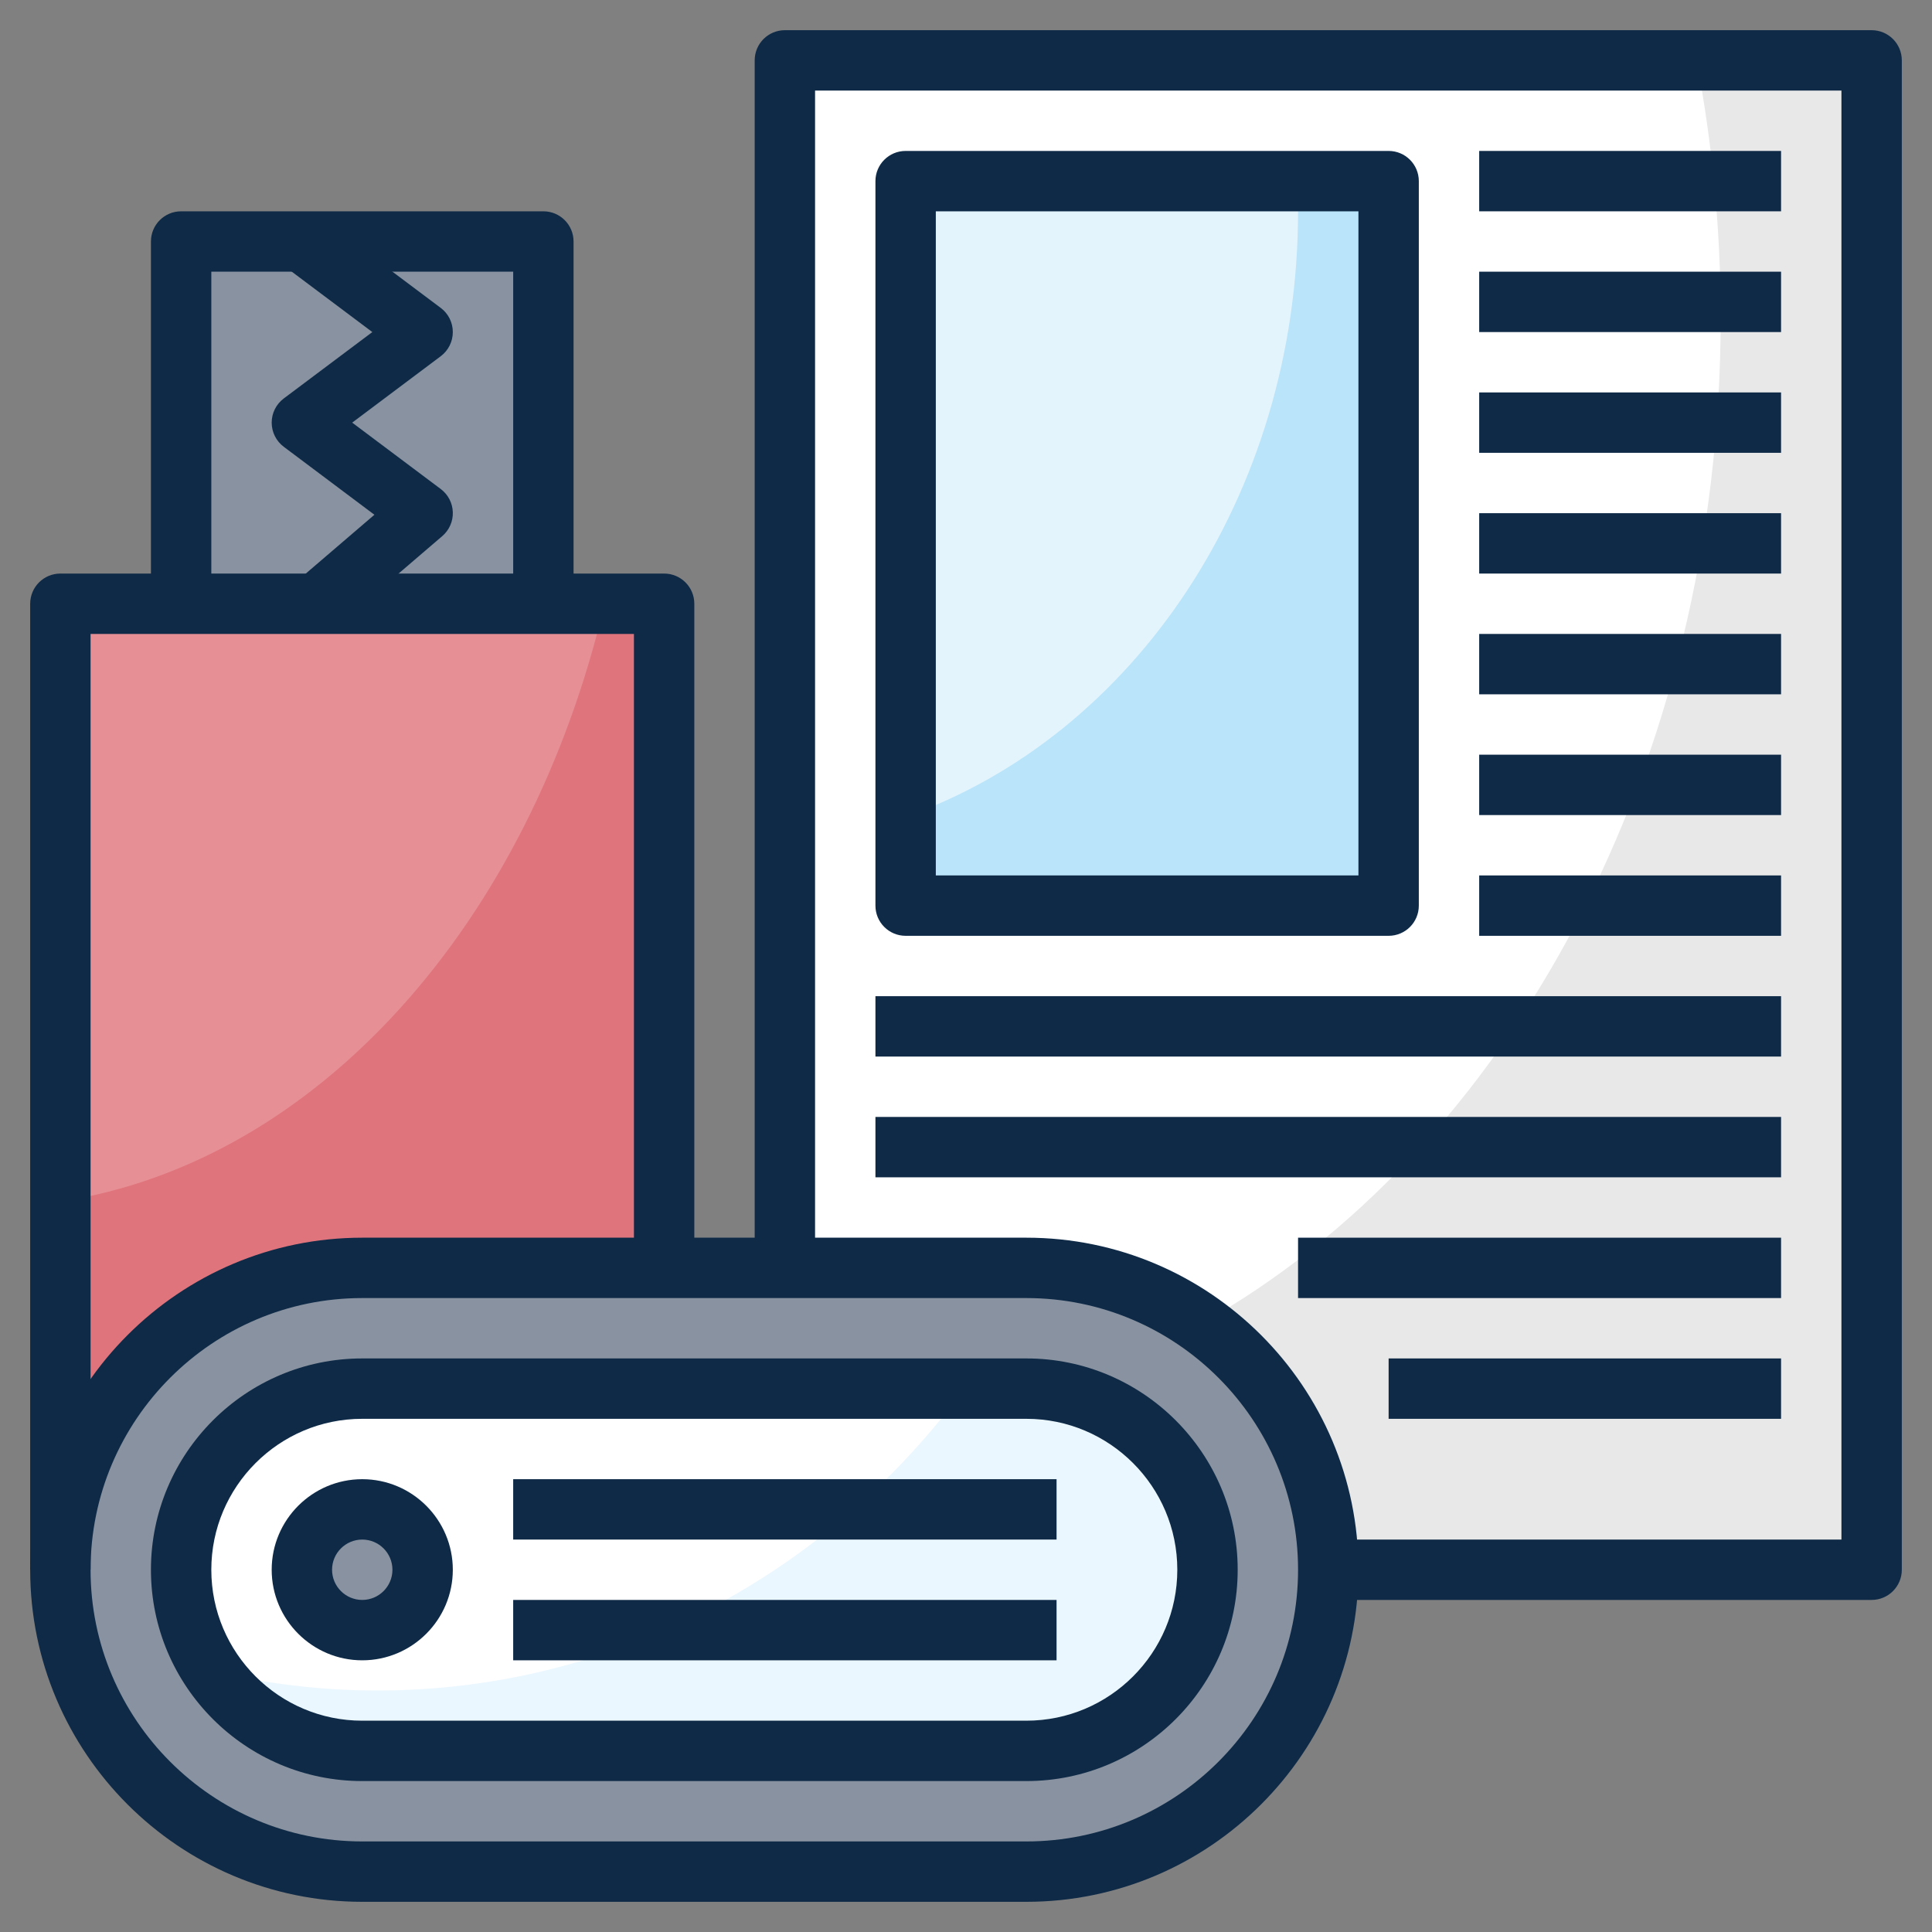 <?xml version="1.0"?>
<svg xmlns="http://www.w3.org/2000/svg" id="Layer_3" enable-background="new 0 0 64 64" height="512px" viewBox="0 0 64 64" width="512px" class=""><rect x="0" y="0" width="64" height="64" fill="#808080" stroke="none"/><g><g><g><path d="m26 2v40h8c5.523 0 10 4.477 10 10h18v-50z" fill="#c6c7c2" data-original="#C6C7C2" class="active-path" data-old_color="#c6c7c2" style="fill:#E7E8E7"/></g><g><path d="m26 42h8c2.157 0 4.149.69 5.782 1.851 10.143-5.686 17.218-18.474 17.218-33.351 0-2.928-.282-5.771-.799-8.5h-30.201z" fill="#e8e9e7" data-original="#E8E9E7" class="" data-old_color="#e8e9e7" style="fill:#FFFFFF"/></g><g><path d="m30 6h16v24h-16z" fill="#b9e4f9" data-original="#B9E4F9" class=""/></g><g><path d="m30 27.056c7.531-2.658 13-10.632 13-20.056 0-.338-.031-.666-.044-1h-12.956z" fill="#e3f4fd" data-original="#E3F4FD" class=""/></g><g><g><path d="m12 42h10v-22h-20v32c0-5.523 4.477-10 10-10z" fill="#e0747c" data-original="#E0747C" class=""/></g></g><g><path d="m2 39.802c8.529-1.31 15.538-9.231 18.027-19.802h-18.027z" fill="#e69096" data-original="#E69096" class=""/></g><g><path d="m6 8h12v12h-12z" fill="#8892a0" data-original="#8892A0" class="" style="fill:#8892A0"/></g><g><path d="m2 52c0-5.523 4.477-10 10-10h22c5.523 0 10 4.477 10 10 0 5.523-4.477 10-10 10h-22c-5.523 0-10-4.477-10-10z" fill="#8892a0" data-original="#8892A0" class="" style="fill:#8892A0"/></g><g><path d="m34 58h-22c-3.314 0-6-2.686-6-6 0-3.314 2.686-6 6-6h22c3.314 0 6 2.686 6 6 0 3.314-2.686 6-6 6z" fill="#ebf7fe" data-original="#EBF7FE" class=""/></g><g><path d="m12 46c-3.314 0-6 2.686-6 6 0 1.242.377 2.395 1.023 3.352 1.762.419 3.593.648 5.477.648 7.927 0 14.971-3.922 19.449-10z" fill="#fff" data-original="#FFF"/></g><g><circle cx="12" cy="52" fill="#8892a0" r="2" data-original="#8892A0" class="" style="fill:#8892A0"/></g><g><path d="m3 52h-2v-32c0-.553.448-1 1-1h20c.552 0 1 .447 1 1v22h-2v-21h-18z" data-original="#000000" class="" style="fill:#0E2A47" data-old_color="#000000"/></g><g><path d="m34 63h-22c-6.065 0-11-4.935-11-11s4.935-11 11-11h22c6.065 0 11 4.935 11 11s-4.935 11-11 11zm-22-20c-4.962 0-9 4.037-9 9s4.038 9 9 9h22c4.962 0 9-4.037 9-9s-4.038-9-9-9z" data-original="#000000" class="" style="fill:#0E2A47" data-old_color="#000000"/></g><g><path d="m19 20h-2v-11h-10v11h-2v-12c0-.553.448-1 1-1h12c.552 0 1 .447 1 1z" data-original="#000000" class="" style="fill:#0E2A47" data-old_color="#000000"/></g><g><path d="m11.151 20.759-1.302-1.518 2.554-2.189-3.003-2.252c-.252-.189-.4-.486-.4-.8s.148-.611.4-.8l2.934-2.2-2.934-2.2 1.2-1.6 4 3c.252.188.4.485.4.8s-.148.611-.4.8l-2.933 2.2 2.934 2.2c.243.182.39.464.399.768.01.303-.119.594-.349.791z" data-original="#000000" class="" style="fill:#0E2A47" data-old_color="#000000"/></g><g><path d="m34 59h-22c-3.86 0-7-3.141-7-7s3.14-7 7-7h22c3.86 0 7 3.141 7 7s-3.14 7-7 7zm-22-12c-2.757 0-5 2.243-5 5s2.243 5 5 5h22c2.757 0 5-2.243 5-5s-2.243-5-5-5z" data-original="#000000" class="" style="fill:#0E2A47" data-old_color="#000000"/></g><g><path d="m12 55c-1.654 0-3-1.346-3-3s1.346-3 3-3 3 1.346 3 3-1.346 3-3 3zm0-4c-.551 0-1 .448-1 1s.449 1 1 1 1-.448 1-1-.449-1-1-1z" data-original="#000000" class="" style="fill:#0E2A47" data-old_color="#000000"/></g><g><path d="m17 49h18v2h-18z" data-original="#000000" class="" style="fill:#0E2A47" data-old_color="#000000"/></g><g><path d="m17 53h18v2h-18z" data-original="#000000" class="" style="fill:#0E2A47" data-old_color="#000000"/></g><g><path d="m62 53h-18v-2h17v-48h-34v39h-2v-40c0-.553.448-1 1-1h36c.552 0 1 .447 1 1v50c0 .553-.448 1-1 1z" data-original="#000000" class="" style="fill:#0E2A47" data-old_color="#000000"/></g><g><path d="m46 31h-16c-.552 0-1-.447-1-1v-24c0-.553.448-1 1-1h16c.552 0 1 .447 1 1v24c0 .553-.448 1-1 1zm-15-2h14v-22h-14z" data-original="#000000" class="" style="fill:#0E2A47" data-old_color="#000000"/></g><g><path d="m49 5h10v2h-10z" data-original="#000000" class="" style="fill:#0E2A47" data-old_color="#000000"/></g><g><path d="m49 9h10v2h-10z" data-original="#000000" class="" style="fill:#0E2A47" data-old_color="#000000"/></g><g><path d="m49 13h10v2h-10z" data-original="#000000" class="" style="fill:#0E2A47" data-old_color="#000000"/></g><g><path d="m49 17h10v2h-10z" data-original="#000000" class="" style="fill:#0E2A47" data-old_color="#000000"/></g><g><path d="m49 21h10v2h-10z" data-original="#000000" class="" style="fill:#0E2A47" data-old_color="#000000"/></g><g><path d="m49 25h10v2h-10z" data-original="#000000" class="" style="fill:#0E2A47" data-old_color="#000000"/></g><g><path d="m49 29h10v2h-10z" data-original="#000000" class="" style="fill:#0E2A47" data-old_color="#000000"/></g><g><path d="m29 33h30v2h-30z" data-original="#000000" class="" style="fill:#0E2A47" data-old_color="#000000"/></g><g><path d="m29 37h30v2h-30z" data-original="#000000" class="" style="fill:#0E2A47" data-old_color="#000000"/></g><g><path d="m43 41h16v2h-16z" data-original="#000000" class="" style="fill:#0E2A47" data-old_color="#000000"/></g><g><path d="m46 45h13v2h-13z" data-original="#000000" class="" style="fill:#0E2A47" data-old_color="#000000"/></g></g></g> </svg>
